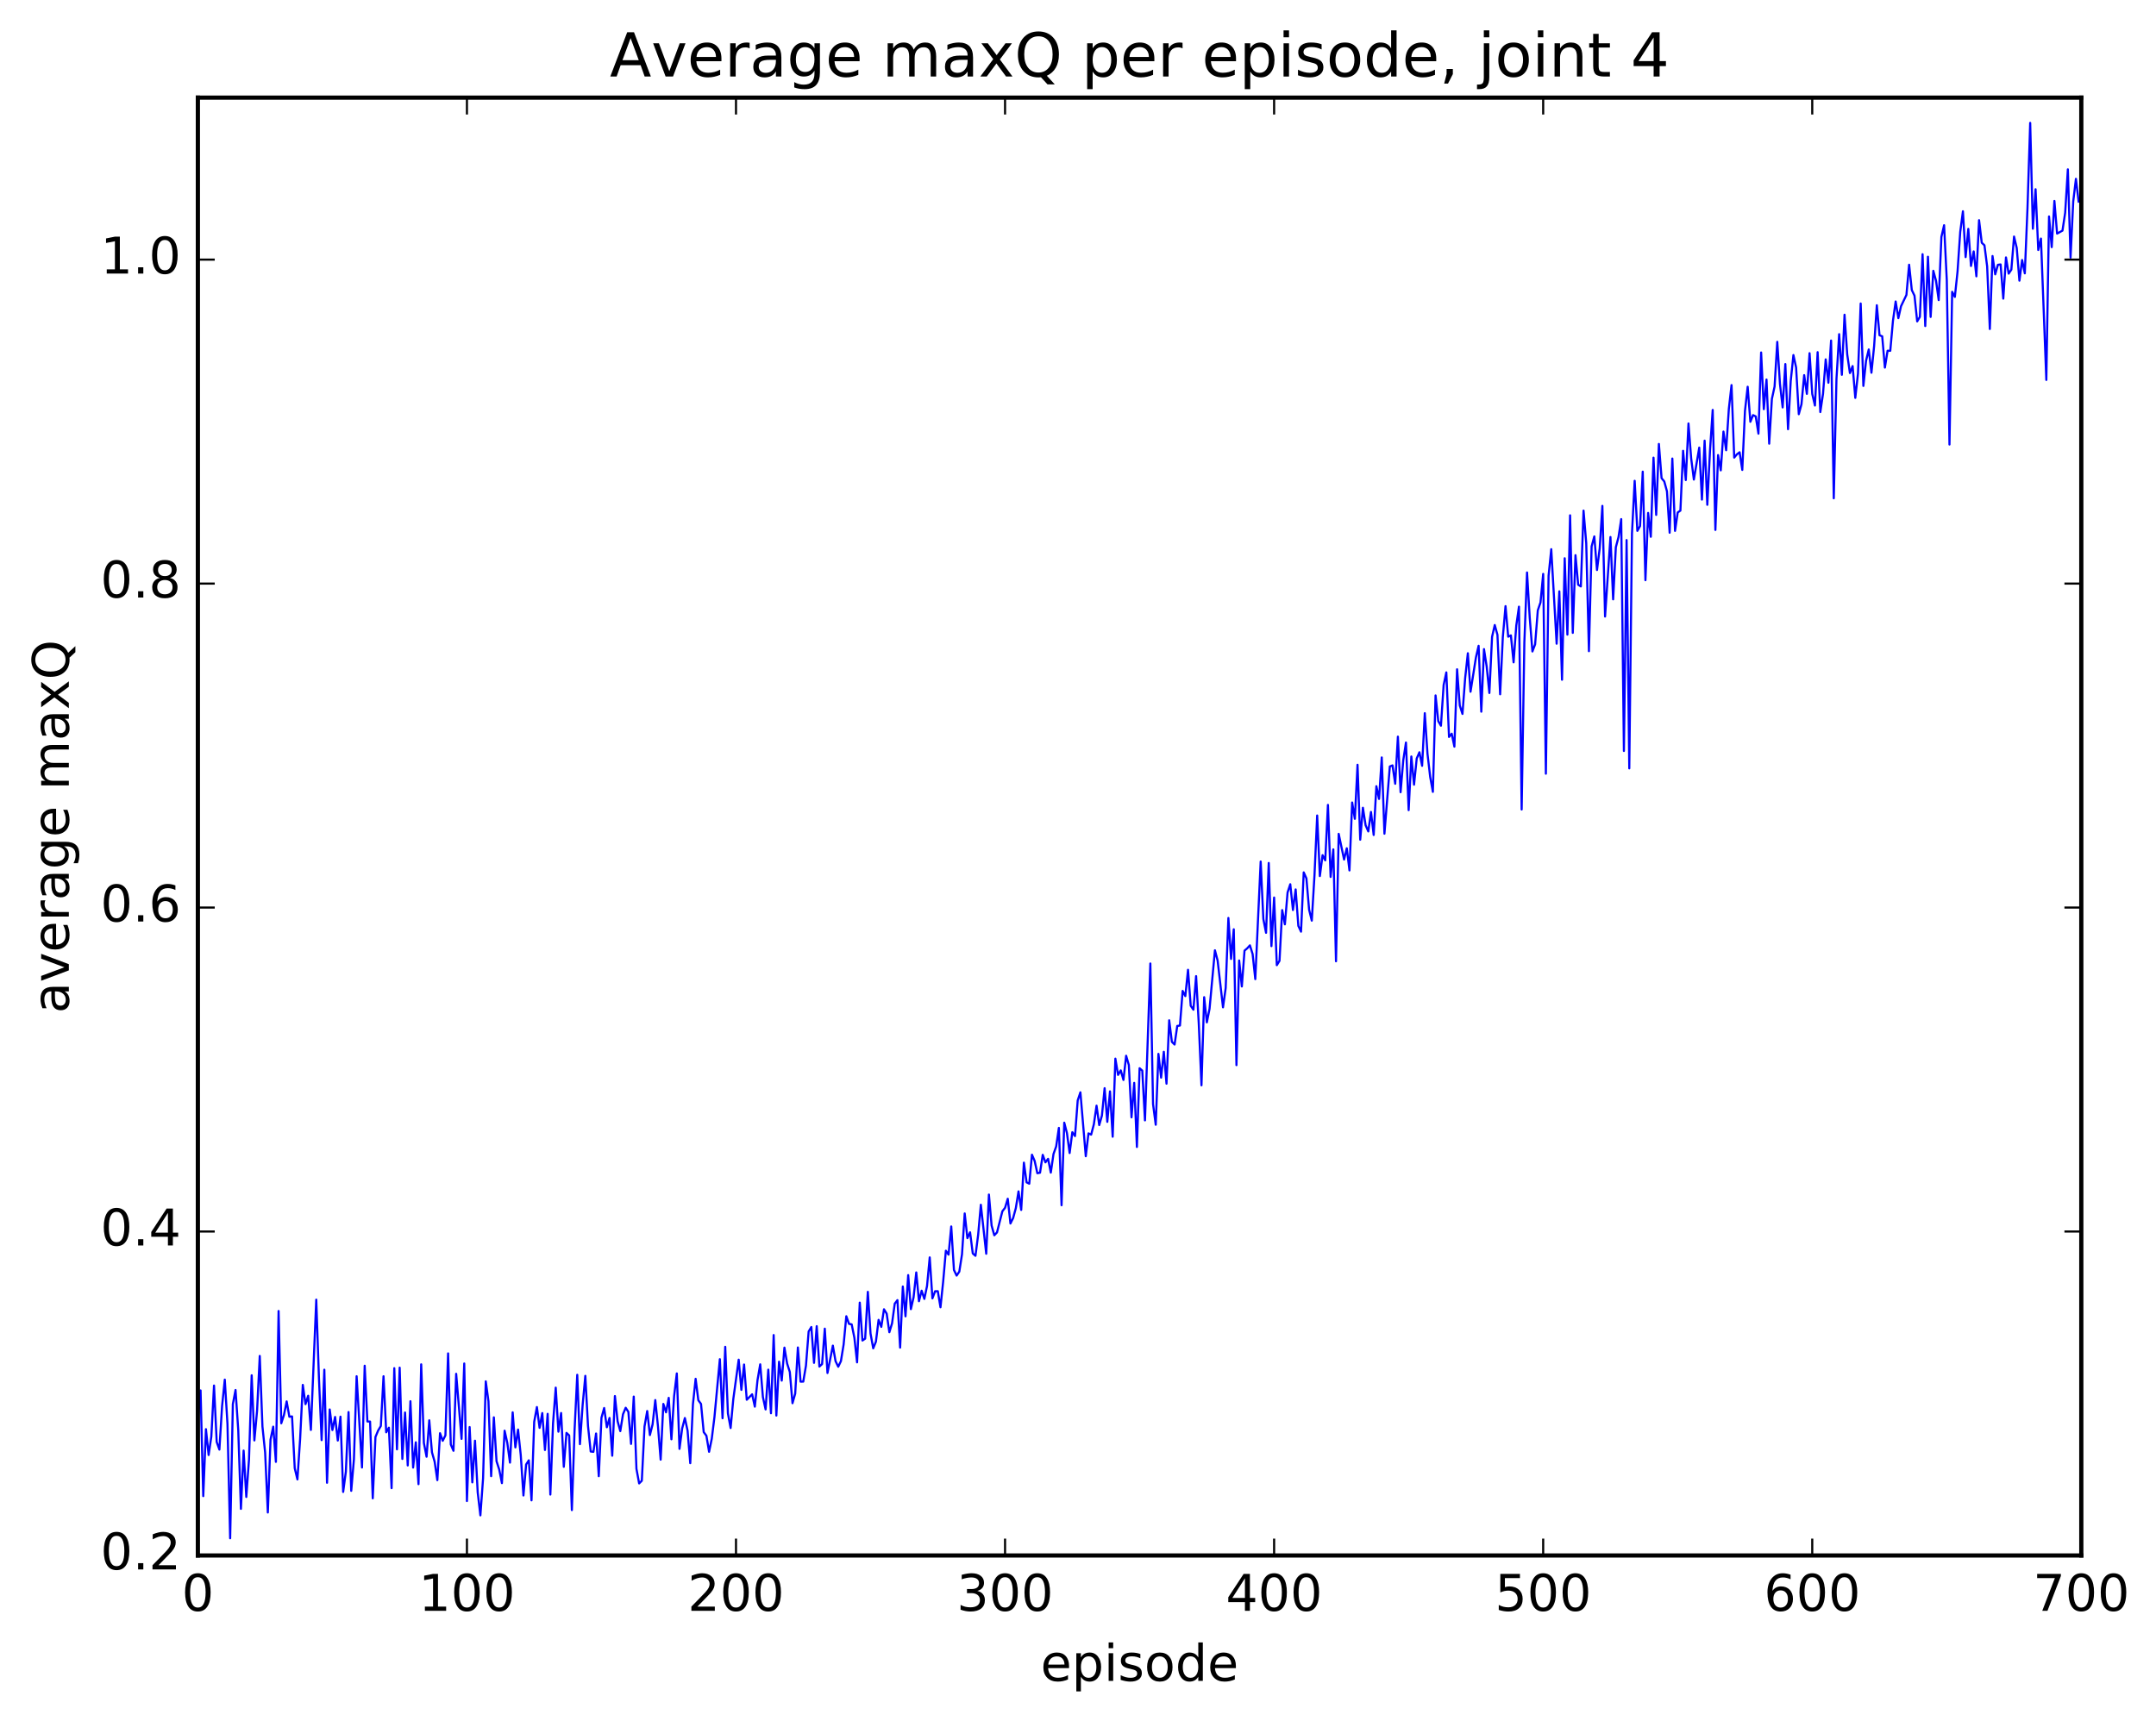 <?xml version="1.0" encoding="utf-8" standalone="no"?>
<!DOCTYPE svg PUBLIC "-//W3C//DTD SVG 1.1//EN"
  "http://www.w3.org/Graphics/SVG/1.1/DTD/svg11.dtd">
<!-- Created with matplotlib (http://matplotlib.org/) -->
<svg height="408pt" version="1.1" viewBox="0 0 511 408" width="511pt" xmlns="http://www.w3.org/2000/svg" xmlns:xlink="http://www.w3.org/1999/xlink">
 <defs>
  <style type="text/css">
*{stroke-linecap:butt;stroke-linejoin:round;stroke-miterlimit:100000;}
  </style>
 </defs>
 <g id="figure_1">
  <g id="patch_1">
   <path d="M 0 408.169 
L 511.95 408.169 
L 511.95 0 
L 0 0 
z
" style="fill:#ffffff;"/>
  </g>
  <g id="axes_1">
   <g id="patch_2">
    <path d="M 46.898 368.742 
L 493.298 368.742 
L 493.298 23.142 
L 46.898 23.142 
z
" style="fill:#ffffff;"/>
   </g>
   <g id="line2d_1">
    <path clip-path="url(#pb3bdd0c6b9)" d="M 46.898 336.265 
L 47.535 329.616 
L 48.173 354.672 
L 48.811 338.799 
L 49.448 344.929 
L 50.086 340.567 
L 50.724 328.46 
L 51.361 341.83 
L 51.999 343.64 
L 52.637 333.316 
L 53.275 327.056 
L 53.912 337.568 
L 54.55 364.666 
L 55.188 332.856 
L 55.825 329.515 
L 56.463 338.926 
L 57.101 357.691 
L 57.739 343.875 
L 58.376 354.872 
L 59.014 346.002 
L 59.652 326.027 
L 60.289 341.472 
L 60.927 334.458 
L 61.565 321.442 
L 62.203 338.18 
L 62.84 344.347 
L 63.478 358.551 
L 64.116 341.254 
L 64.754 338.206 
L 65.391 346.552 
L 66.029 310.787 
L 66.667 337.405 
L 67.304 335.426 
L 67.942 332.215 
L 68.58 335.855 
L 69.218 335.78 
L 69.855 348.068 
L 70.493 350.711 
L 71.131 341.119 
L 71.768 328.304 
L 72.406 332.868 
L 73.044 330.879 
L 73.681 338.979 
L 74.957 308.099 
L 75.595 326.798 
L 76.232 341.4 
L 76.87 324.704 
L 77.508 351.505 
L 78.145 334.125 
L 78.783 339.005 
L 79.421 335.902 
L 80.059 341.496 
L 80.696 335.836 
L 81.334 353.675 
L 81.972 348.891 
L 82.609 334.741 
L 83.247 353.416 
L 83.885 345.945 
L 84.523 326.254 
L 85.798 347.883 
L 86.436 323.761 
L 87.073 336.979 
L 87.711 336.997 
L 88.349 355.189 
L 88.987 340.665 
L 89.624 339.123 
L 90.262 338.049 
L 90.9 326.255 
L 91.537 339.548 
L 92.175 338.45 
L 92.813 352.787 
L 93.451 324.342 
L 94.088 343.578 
L 94.726 324.219 
L 95.364 345.858 
L 96.001 334.848 
L 96.639 347.399 
L 97.277 332.179 
L 97.915 347.902 
L 98.552 341.914 
L 99.19 351.838 
L 99.828 323.431 
L 100.466 342.077 
L 101.103 345.334 
L 101.741 336.698 
L 102.379 344.275 
L 103.016 346.518 
L 103.654 350.886 
L 104.292 339.76 
L 104.93 341.554 
L 105.567 340.272 
L 106.205 320.835 
L 106.843 342.439 
L 107.48 343.927 
L 108.118 325.674 
L 109.394 341.104 
L 110.031 323.231 
L 110.669 355.843 
L 111.307 338.299 
L 111.944 351.413 
L 112.582 341.534 
L 113.22 353.782 
L 113.858 359.233 
L 114.495 350.455 
L 115.133 327.464 
L 115.771 332.185 
L 116.408 349.942 
L 117.046 335.997 
L 117.684 346.398 
L 118.322 348.374 
L 118.959 351.594 
L 119.597 339.16 
L 120.235 342.043 
L 120.872 346.73 
L 121.51 334.81 
L 122.148 343.124 
L 122.785 338.89 
L 123.423 344.931 
L 124.061 354.522 
L 124.699 347.17 
L 125.336 346.184 
L 125.974 355.674 
L 126.612 337.053 
L 127.249 333.556 
L 127.887 338.486 
L 128.525 334.988 
L 129.163 343.736 
L 129.8 335.167 
L 130.438 354.304 
L 131.076 337.432 
L 131.714 328.955 
L 132.351 339.399 
L 132.989 334.968 
L 133.627 347.722 
L 134.264 339.685 
L 134.902 340.279 
L 135.54 357.984 
L 136.178 339.082 
L 136.815 325.911 
L 137.453 342.355 
L 138.091 333.058 
L 138.728 326.161 
L 139.366 338.06 
L 140.004 344.096 
L 140.642 344.179 
L 141.279 339.829 
L 141.917 349.951 
L 142.555 336.088 
L 143.192 333.783 
L 143.83 338.348 
L 144.468 336.139 
L 145.106 345.096 
L 145.743 330.949 
L 146.381 336.926 
L 147.019 339.26 
L 147.656 335.273 
L 148.294 333.725 
L 148.932 334.699 
L 149.57 342.297 
L 150.207 331.073 
L 150.845 348.195 
L 151.483 351.66 
L 152.12 351.022 
L 152.758 338.165 
L 153.396 334.501 
L 154.034 340.199 
L 154.671 337.675 
L 155.309 331.899 
L 155.947 338.118 
L 156.584 346.027 
L 157.222 332.817 
L 157.86 334.804 
L 158.498 331.373 
L 159.135 341.202 
L 159.773 330.94 
L 160.411 325.585 
L 161.048 343.471 
L 161.686 338.615 
L 162.324 336.163 
L 162.962 339.142 
L 163.599 346.869 
L 164.237 332.859 
L 164.875 326.863 
L 165.512 331.946 
L 166.15 332.815 
L 166.788 339.499 
L 167.425 340.355 
L 168.063 344.165 
L 168.701 341.054 
L 169.339 335.894 
L 170.614 322.206 
L 171.252 336.209 
L 171.889 319.273 
L 172.527 335.066 
L 173.165 338.53 
L 173.803 331.658 
L 175.078 322.328 
L 175.716 329.489 
L 176.353 323.472 
L 176.991 331.827 
L 178.267 330.534 
L 178.904 333.465 
L 179.542 327.159 
L 180.18 323.429 
L 180.817 331.176 
L 181.455 334.119 
L 182.093 324.69 
L 182.731 335.031 
L 183.368 316.487 
L 184.006 335.574 
L 184.644 322.808 
L 185.281 327.288 
L 185.919 319.469 
L 186.557 323.239 
L 187.195 325.245 
L 187.832 332.646 
L 188.47 330.379 
L 189.108 319.433 
L 189.745 327.536 
L 190.383 327.53 
L 191.021 323.753 
L 191.659 315.646 
L 192.296 314.583 
L 192.934 323.08 
L 193.572 314.383 
L 194.209 323.961 
L 194.847 323.368 
L 195.485 314.974 
L 196.123 325.482 
L 197.398 318.994 
L 198.036 322.679 
L 198.673 324.001 
L 199.311 322.664 
L 199.949 318.738 
L 200.587 312.029 
L 201.224 313.835 
L 201.862 313.959 
L 202.5 317.136 
L 203.137 322.958 
L 203.775 308.802 
L 204.413 317.784 
L 205.051 317.344 
L 205.688 306.244 
L 206.326 316.118 
L 206.964 319.638 
L 207.601 318.058 
L 208.239 312.888 
L 208.877 314.55 
L 209.515 310.381 
L 210.152 311.409 
L 210.79 315.818 
L 211.428 313.715 
L 212.065 309.049 
L 212.703 308.205 
L 213.341 319.467 
L 213.979 304.982 
L 214.616 312.053 
L 215.254 302.28 
L 215.892 310.35 
L 216.53 307.539 
L 217.167 301.642 
L 217.805 308.47 
L 218.443 305.973 
L 219.08 307.922 
L 219.718 304.866 
L 220.356 298.079 
L 220.994 307.793 
L 221.631 306.105 
L 222.269 306.092 
L 222.907 309.903 
L 223.544 303.8 
L 224.182 296.493 
L 224.82 297.429 
L 225.458 290.746 
L 226.095 301.048 
L 226.733 302.392 
L 227.371 301.449 
L 228.008 297.347 
L 228.646 287.66 
L 229.284 293.513 
L 229.922 292.135 
L 230.559 297.147 
L 231.197 297.702 
L 231.835 292.713 
L 232.472 285.6 
L 233.748 297.214 
L 234.386 283.183 
L 235.023 290.538 
L 235.661 292.839 
L 236.299 292.163 
L 237.574 287.15 
L 238.212 286.317 
L 238.85 284.174 
L 239.487 290.044 
L 240.125 288.759 
L 240.763 286.398 
L 241.4 282.431 
L 242.038 286.826 
L 242.676 275.616 
L 243.314 280.29 
L 243.951 280.61 
L 244.589 273.736 
L 245.227 275.219 
L 245.864 278.123 
L 246.502 278.002 
L 247.14 273.767 
L 247.778 275.548 
L 248.415 274.711 
L 249.053 277.978 
L 249.691 273.57 
L 250.328 271.772 
L 250.966 267.376 
L 251.604 285.718 
L 252.242 266.142 
L 252.879 268.606 
L 253.517 273.338 
L 254.155 268.397 
L 254.792 269.317 
L 255.43 260.872 
L 256.068 258.947 
L 257.343 274.099 
L 257.981 268.681 
L 258.619 268.974 
L 259.256 266.539 
L 259.894 262.11 
L 260.532 266.717 
L 261.17 264.454 
L 261.807 257.968 
L 262.445 265.948 
L 263.083 258.717 
L 263.72 269.471 
L 264.358 250.963 
L 264.996 254.82 
L 265.634 253.747 
L 266.271 256.012 
L 266.909 250.277 
L 267.547 252.47 
L 268.184 264.88 
L 268.822 256.708 
L 269.46 271.9 
L 270.098 253.235 
L 270.735 253.801 
L 271.373 265.598 
L 272.648 228.407 
L 273.286 261.76 
L 273.924 266.636 
L 274.562 249.832 
L 275.199 255.468 
L 275.837 249.337 
L 276.475 256.898 
L 277.112 241.869 
L 277.75 246.984 
L 278.388 247.619 
L 279.026 243.214 
L 279.663 243.116 
L 280.301 234.907 
L 280.939 236.136 
L 281.576 229.896 
L 282.214 238.431 
L 282.852 239.36 
L 283.49 231.402 
L 284.127 242.737 
L 284.765 257.283 
L 285.403 236.391 
L 286.04 242.366 
L 286.678 239.14 
L 287.954 225.274 
L 288.591 227.709 
L 289.867 238.801 
L 290.504 234.223 
L 291.142 217.615 
L 291.78 227.326 
L 292.418 220.297 
L 293.055 252.505 
L 293.693 227.694 
L 294.331 233.854 
L 294.968 225.355 
L 295.606 224.814 
L 296.244 224.105 
L 296.882 226.145 
L 297.519 232.113 
L 298.795 204.236 
L 299.432 217.866 
L 300.07 221.135 
L 300.708 204.577 
L 301.346 224.293 
L 301.983 212.768 
L 302.621 228.804 
L 303.259 227.769 
L 303.896 215.746 
L 304.534 219.124 
L 305.172 211.566 
L 305.81 209.617 
L 306.447 215.729 
L 307.085 210.846 
L 307.723 219.488 
L 308.36 220.861 
L 308.998 206.809 
L 309.636 208.227 
L 310.274 215.648 
L 310.911 218.248 
L 311.549 207.523 
L 312.187 193.323 
L 312.824 207.682 
L 313.462 202.732 
L 314.1 203.954 
L 314.738 190.814 
L 315.375 207.887 
L 316.013 201.355 
L 316.651 227.882 
L 317.288 197.673 
L 318.564 203.76 
L 319.202 201.089 
L 319.839 206.346 
L 320.477 190.24 
L 321.115 194.109 
L 321.752 181.293 
L 322.39 199.059 
L 323.028 191.485 
L 323.666 195.632 
L 324.303 197.101 
L 324.941 192.485 
L 325.579 197.944 
L 326.216 186.377 
L 326.854 189.396 
L 327.492 179.557 
L 328.13 197.64 
L 329.405 181.701 
L 330.043 181.441 
L 330.68 185.802 
L 331.318 174.628 
L 331.956 187.802 
L 332.594 180.213 
L 333.231 176.029 
L 333.869 192.055 
L 334.507 179.333 
L 335.144 186.02 
L 335.782 179.797 
L 336.42 178.331 
L 337.058 181.547 
L 337.695 169.067 
L 338.333 178.684 
L 338.971 184.165 
L 339.608 187.718 
L 340.246 164.86 
L 340.884 170.94 
L 341.522 172.039 
L 342.159 162.384 
L 342.797 159.398 
L 343.435 174.702 
L 344.072 173.931 
L 344.71 177.001 
L 345.348 158.659 
L 345.986 167.254 
L 346.623 169.244 
L 347.261 160.747 
L 347.899 154.856 
L 348.536 163.984 
L 349.812 155.863 
L 350.45 153.087 
L 351.087 168.712 
L 351.725 153.88 
L 352.363 158.02 
L 353 164.282 
L 353.638 150.961 
L 354.276 148.167 
L 354.913 150.489 
L 355.551 164.585 
L 356.189 151.018 
L 356.827 143.689 
L 357.464 150.939 
L 358.102 150.625 
L 358.74 157.017 
L 359.377 148.281 
L 360.015 143.815 
L 360.653 191.898 
L 361.291 152.316 
L 361.928 135.712 
L 362.566 146.448 
L 363.204 154.436 
L 363.841 152.747 
L 364.479 144.7 
L 365.117 142.814 
L 365.755 136.05 
L 366.392 183.414 
L 367.03 136.511 
L 367.668 130.19 
L 368.943 152.596 
L 369.581 140.183 
L 370.219 161.14 
L 370.856 132.341 
L 371.494 150.444 
L 372.132 122.16 
L 372.769 150.028 
L 373.407 131.61 
L 374.045 138.61 
L 374.683 139.023 
L 375.32 121.047 
L 375.958 128.743 
L 376.596 154.368 
L 377.233 129.532 
L 377.871 127.161 
L 378.509 135.126 
L 379.147 130.012 
L 379.784 119.923 
L 380.422 146.152 
L 381.697 127.308 
L 382.335 142.081 
L 382.973 129.741 
L 383.611 127.305 
L 384.248 123.06 
L 384.886 178.027 
L 385.524 128.029 
L 386.161 182.149 
L 386.799 126.45 
L 387.437 113.981 
L 388.075 125.851 
L 388.712 124.711 
L 389.35 111.814 
L 389.988 137.538 
L 390.625 121.594 
L 391.263 127.25 
L 391.901 108.487 
L 392.539 122.062 
L 393.176 105.241 
L 393.814 113.36 
L 394.452 114.131 
L 395.089 116.459 
L 395.727 126.287 
L 396.365 108.702 
L 397.003 125.851 
L 397.64 121.482 
L 398.278 121.045 
L 398.916 106.865 
L 399.553 113.804 
L 400.191 100.387 
L 400.829 108.673 
L 401.467 113.685 
L 402.742 106.11 
L 403.38 118.438 
L 404.017 104.463 
L 404.655 119.67 
L 405.293 106.773 
L 405.931 97.177 
L 406.568 125.625 
L 407.206 107.878 
L 407.844 111.504 
L 408.481 102.311 
L 409.119 106.732 
L 409.757 96.927 
L 410.395 91.291 
L 411.032 108.479 
L 411.67 107.696 
L 412.308 107.213 
L 412.945 111.401 
L 413.583 97.383 
L 414.221 91.683 
L 414.859 99.989 
L 415.496 98.412 
L 416.134 98.711 
L 416.772 102.804 
L 417.409 83.56 
L 418.047 96.999 
L 418.685 89.977 
L 419.323 105.177 
L 419.96 94.58 
L 420.598 91.641 
L 421.236 81.034 
L 421.873 91.006 
L 422.511 96.587 
L 423.149 86.305 
L 423.787 101.745 
L 424.424 90.356 
L 425.062 84.166 
L 425.7 87.121 
L 426.337 98.19 
L 426.975 95.832 
L 427.613 88.928 
L 428.251 93.366 
L 428.888 83.727 
L 429.526 93.386 
L 430.164 96.138 
L 430.801 83.486 
L 431.439 97.684 
L 432.077 93.367 
L 432.715 85.192 
L 433.352 90.732 
L 433.99 80.73 
L 434.628 118.124 
L 435.265 89.863 
L 435.903 79.218 
L 436.541 88.851 
L 437.179 74.61 
L 437.816 84.023 
L 438.454 88.432 
L 439.092 86.784 
L 439.729 94.319 
L 440.367 88.542 
L 441.005 71.946 
L 441.643 91.487 
L 442.28 85.513 
L 442.918 82.842 
L 443.556 88.36 
L 444.193 82.018 
L 444.831 72.36 
L 445.469 79.484 
L 446.107 79.722 
L 446.744 87.14 
L 447.382 83.146 
L 448.02 83.159 
L 448.658 76.02 
L 449.295 71.467 
L 449.933 75.42 
L 450.571 72.585 
L 451.846 69.921 
L 452.484 62.757 
L 453.122 68.76 
L 453.759 70.091 
L 454.397 76.19 
L 455.035 75.11 
L 455.672 60.264 
L 456.31 77.293 
L 456.948 60.862 
L 457.586 75.127 
L 458.223 64.194 
L 458.861 66.551 
L 459.499 71.141 
L 460.136 56.164 
L 460.774 53.387 
L 461.412 66.334 
L 462.05 105.379 
L 462.687 69.179 
L 463.325 70.383 
L 463.963 64.349 
L 464.6 54.973 
L 465.238 50.083 
L 465.876 60.95 
L 466.514 54.257 
L 467.151 63.056 
L 467.789 59.598 
L 468.427 65.508 
L 469.064 52.197 
L 469.702 57.546 
L 470.34 58.148 
L 470.978 63.154 
L 471.615 77.993 
L 472.253 60.691 
L 472.891 65.037 
L 473.528 62.776 
L 474.166 62.683 
L 474.804 70.794 
L 475.442 61.023 
L 476.079 64.869 
L 476.717 63.917 
L 477.355 56.074 
L 477.992 58.783 
L 478.63 66.536 
L 479.268 61.638 
L 479.906 64.798 
L 480.543 49.31 
L 481.181 29.134 
L 481.819 54.224 
L 482.456 44.864 
L 483.094 59.265 
L 483.732 56.553 
L 485.007 90.068 
L 485.645 51.315 
L 486.283 58.587 
L 486.92 47.638 
L 487.558 55.379 
L 488.834 54.669 
L 489.471 50.435 
L 490.109 40.147 
L 490.747 61.069 
L 491.384 47.742 
L 492.022 42.392 
L 492.66 47.791 
L 492.66 47.791 
" style="fill:none;stroke:#0000ff;stroke-linecap:square;stroke-width:0.5;"/>
   </g>
   <g id="patch_3">
    <path d="M 46.898 368.742 
L 46.898 23.142 
" style="fill:none;stroke:#000000;stroke-linecap:square;stroke-linejoin:miter;"/>
   </g>
   <g id="patch_4">
    <path d="M 46.898 368.742 
L 493.298 368.742 
" style="fill:none;stroke:#000000;stroke-linecap:square;stroke-linejoin:miter;"/>
   </g>
   <g id="patch_5">
    <path d="M 493.298 368.742 
L 493.298 23.142 
" style="fill:none;stroke:#000000;stroke-linecap:square;stroke-linejoin:miter;"/>
   </g>
   <g id="patch_6">
    <path d="M 46.898 23.142 
L 493.298 23.142 
" style="fill:none;stroke:#000000;stroke-linecap:square;stroke-linejoin:miter;"/>
   </g>
   <g id="matplotlib.axis_1">
    <g id="xtick_1">
     <g id="line2d_2">
      <defs>
       <path d="M 0 0 
L 0 -4 
" id="mad586193ae" style="stroke:#000000;stroke-width:0.5;"/>
      </defs>
      <g>
       <use style="stroke:#000000;stroke-width:0.5;" x="46.898" xlink:href="#mad586193ae" y="368.742"/>
      </g>
     </g>
     <g id="line2d_3">
      <defs>
       <path d="M 0 0 
L 0 4 
" id="m86a1bb1edb" style="stroke:#000000;stroke-width:0.5;"/>
      </defs>
      <g>
       <use style="stroke:#000000;stroke-width:0.5;" x="46.898" xlink:href="#m86a1bb1edb" y="23.142"/>
      </g>
     </g>
     <g id="text_1">
      <!-- 0 -->
      <defs>
       <path d="M 31.781 66.406 
Q 24.172 66.406 20.328 58.906 
Q 16.5 51.422 16.5 36.375 
Q 16.5 21.391 20.328 13.891 
Q 24.172 6.391 31.781 6.391 
Q 39.453 6.391 43.281 13.891 
Q 47.125 21.391 47.125 36.375 
Q 47.125 51.422 43.281 58.906 
Q 39.453 66.406 31.781 66.406 
M 31.781 74.219 
Q 44.047 74.219 50.516 64.516 
Q 56.984 54.828 56.984 36.375 
Q 56.984 17.969 50.516 8.266 
Q 44.047 -1.422 31.781 -1.422 
Q 19.531 -1.422 13.062 8.266 
Q 6.594 17.969 6.594 36.375 
Q 6.594 54.828 13.062 64.516 
Q 19.531 74.219 31.781 74.219 
" id="BitstreamVeraSans-Roman-30"/>
      </defs>
      <g transform="translate(43.08 381.86)scale(0.12 -0.12)">
       <use xlink:href="#BitstreamVeraSans-Roman-30"/>
      </g>
     </g>
    </g>
    <g id="xtick_2">
     <g id="line2d_4">
      <g>
       <use style="stroke:#000000;stroke-width:0.5;" x="110.669" xlink:href="#mad586193ae" y="368.742"/>
      </g>
     </g>
     <g id="line2d_5">
      <g>
       <use style="stroke:#000000;stroke-width:0.5;" x="110.669" xlink:href="#m86a1bb1edb" y="23.142"/>
      </g>
     </g>
     <g id="text_2">
      <!-- 100 -->
      <defs>
       <path d="M 12.406 8.297 
L 28.516 8.297 
L 28.516 63.922 
L 10.984 60.406 
L 10.984 69.391 
L 28.422 72.906 
L 38.281 72.906 
L 38.281 8.297 
L 54.391 8.297 
L 54.391 0 
L 12.406 0 
z
" id="BitstreamVeraSans-Roman-31"/>
      </defs>
      <g transform="translate(99.216 381.86)scale(0.12 -0.12)">
       <use xlink:href="#BitstreamVeraSans-Roman-31"/>
       <use x="63.623" xlink:href="#BitstreamVeraSans-Roman-30"/>
       <use x="127.246" xlink:href="#BitstreamVeraSans-Roman-30"/>
      </g>
     </g>
    </g>
    <g id="xtick_3">
     <g id="line2d_6">
      <g>
       <use style="stroke:#000000;stroke-width:0.5;" x="174.44" xlink:href="#mad586193ae" y="368.742"/>
      </g>
     </g>
     <g id="line2d_7">
      <g>
       <use style="stroke:#000000;stroke-width:0.5;" x="174.44" xlink:href="#m86a1bb1edb" y="23.142"/>
      </g>
     </g>
     <g id="text_3">
      <!-- 200 -->
      <defs>
       <path d="M 19.188 8.297 
L 53.609 8.297 
L 53.609 0 
L 7.328 0 
L 7.328 8.297 
Q 12.938 14.109 22.625 23.891 
Q 32.328 33.688 34.812 36.531 
Q 39.547 41.844 41.422 45.531 
Q 43.312 49.219 43.312 52.781 
Q 43.312 58.594 39.234 62.25 
Q 35.156 65.922 28.609 65.922 
Q 23.969 65.922 18.812 64.312 
Q 13.672 62.703 7.812 59.422 
L 7.812 69.391 
Q 13.766 71.781 18.938 73 
Q 24.125 74.219 28.422 74.219 
Q 39.75 74.219 46.484 68.547 
Q 53.219 62.891 53.219 53.422 
Q 53.219 48.922 51.531 44.891 
Q 49.859 40.875 45.406 35.406 
Q 44.188 33.984 37.641 27.219 
Q 31.109 20.453 19.188 8.297 
" id="BitstreamVeraSans-Roman-32"/>
      </defs>
      <g transform="translate(162.988 381.86)scale(0.12 -0.12)">
       <use xlink:href="#BitstreamVeraSans-Roman-32"/>
       <use x="63.623" xlink:href="#BitstreamVeraSans-Roman-30"/>
       <use x="127.246" xlink:href="#BitstreamVeraSans-Roman-30"/>
      </g>
     </g>
    </g>
    <g id="xtick_4">
     <g id="line2d_8">
      <g>
       <use style="stroke:#000000;stroke-width:0.5;" x="238.212" xlink:href="#mad586193ae" y="368.742"/>
      </g>
     </g>
     <g id="line2d_9">
      <g>
       <use style="stroke:#000000;stroke-width:0.5;" x="238.212" xlink:href="#m86a1bb1edb" y="23.142"/>
      </g>
     </g>
     <g id="text_4">
      <!-- 300 -->
      <defs>
       <path d="M 40.578 39.312 
Q 47.656 37.797 51.625 33 
Q 55.609 28.219 55.609 21.188 
Q 55.609 10.406 48.188 4.484 
Q 40.766 -1.422 27.094 -1.422 
Q 22.516 -1.422 17.656 -0.516 
Q 12.797 0.391 7.625 2.203 
L 7.625 11.719 
Q 11.719 9.328 16.594 8.109 
Q 21.484 6.891 26.812 6.891 
Q 36.078 6.891 40.938 10.547 
Q 45.797 14.203 45.797 21.188 
Q 45.797 27.641 41.281 31.266 
Q 36.766 34.906 28.719 34.906 
L 20.219 34.906 
L 20.219 43.016 
L 29.109 43.016 
Q 36.375 43.016 40.234 45.922 
Q 44.094 48.828 44.094 54.297 
Q 44.094 59.906 40.109 62.906 
Q 36.141 65.922 28.719 65.922 
Q 24.656 65.922 20.016 65.031 
Q 15.375 64.156 9.812 62.312 
L 9.812 71.094 
Q 15.438 72.656 20.344 73.438 
Q 25.25 74.219 29.594 74.219 
Q 40.828 74.219 47.359 69.109 
Q 53.906 64.016 53.906 55.328 
Q 53.906 49.266 50.438 45.094 
Q 46.969 40.922 40.578 39.312 
" id="BitstreamVeraSans-Roman-33"/>
      </defs>
      <g transform="translate(226.759 381.86)scale(0.12 -0.12)">
       <use xlink:href="#BitstreamVeraSans-Roman-33"/>
       <use x="63.623" xlink:href="#BitstreamVeraSans-Roman-30"/>
       <use x="127.246" xlink:href="#BitstreamVeraSans-Roman-30"/>
      </g>
     </g>
    </g>
    <g id="xtick_5">
     <g id="line2d_10">
      <g>
       <use style="stroke:#000000;stroke-width:0.5;" x="301.983" xlink:href="#mad586193ae" y="368.742"/>
      </g>
     </g>
     <g id="line2d_11">
      <g>
       <use style="stroke:#000000;stroke-width:0.5;" x="301.983" xlink:href="#m86a1bb1edb" y="23.142"/>
      </g>
     </g>
     <g id="text_5">
      <!-- 400 -->
      <defs>
       <path d="M 37.797 64.312 
L 12.891 25.391 
L 37.797 25.391 
z
M 35.203 72.906 
L 47.609 72.906 
L 47.609 25.391 
L 58.016 25.391 
L 58.016 17.188 
L 47.609 17.188 
L 47.609 0 
L 37.797 0 
L 37.797 17.188 
L 4.891 17.188 
L 4.891 26.703 
z
" id="BitstreamVeraSans-Roman-34"/>
      </defs>
      <g transform="translate(290.531 381.86)scale(0.12 -0.12)">
       <use xlink:href="#BitstreamVeraSans-Roman-34"/>
       <use x="63.623" xlink:href="#BitstreamVeraSans-Roman-30"/>
       <use x="127.246" xlink:href="#BitstreamVeraSans-Roman-30"/>
      </g>
     </g>
    </g>
    <g id="xtick_6">
     <g id="line2d_12">
      <g>
       <use style="stroke:#000000;stroke-width:0.5;" x="365.755" xlink:href="#mad586193ae" y="368.742"/>
      </g>
     </g>
     <g id="line2d_13">
      <g>
       <use style="stroke:#000000;stroke-width:0.5;" x="365.755" xlink:href="#m86a1bb1edb" y="23.142"/>
      </g>
     </g>
     <g id="text_6">
      <!-- 500 -->
      <defs>
       <path d="M 10.797 72.906 
L 49.516 72.906 
L 49.516 64.594 
L 19.828 64.594 
L 19.828 46.734 
Q 21.969 47.469 24.109 47.828 
Q 26.266 48.188 28.422 48.188 
Q 40.625 48.188 47.75 41.5 
Q 54.891 34.812 54.891 23.391 
Q 54.891 11.625 47.562 5.094 
Q 40.234 -1.422 26.906 -1.422 
Q 22.312 -1.422 17.547 -0.641 
Q 12.797 0.141 7.719 1.703 
L 7.719 11.625 
Q 12.109 9.234 16.797 8.062 
Q 21.484 6.891 26.703 6.891 
Q 35.156 6.891 40.078 11.328 
Q 45.016 15.766 45.016 23.391 
Q 45.016 31 40.078 35.438 
Q 35.156 39.891 26.703 39.891 
Q 22.75 39.891 18.812 39.016 
Q 14.891 38.141 10.797 36.281 
z
" id="BitstreamVeraSans-Roman-35"/>
      </defs>
      <g transform="translate(354.302 381.86)scale(0.12 -0.12)">
       <use xlink:href="#BitstreamVeraSans-Roman-35"/>
       <use x="63.623" xlink:href="#BitstreamVeraSans-Roman-30"/>
       <use x="127.246" xlink:href="#BitstreamVeraSans-Roman-30"/>
      </g>
     </g>
    </g>
    <g id="xtick_7">
     <g id="line2d_14">
      <g>
       <use style="stroke:#000000;stroke-width:0.5;" x="429.526" xlink:href="#mad586193ae" y="368.742"/>
      </g>
     </g>
     <g id="line2d_15">
      <g>
       <use style="stroke:#000000;stroke-width:0.5;" x="429.526" xlink:href="#m86a1bb1edb" y="23.142"/>
      </g>
     </g>
     <g id="text_7">
      <!-- 600 -->
      <defs>
       <path d="M 33.016 40.375 
Q 26.375 40.375 22.484 35.828 
Q 18.609 31.297 18.609 23.391 
Q 18.609 15.531 22.484 10.953 
Q 26.375 6.391 33.016 6.391 
Q 39.656 6.391 43.531 10.953 
Q 47.406 15.531 47.406 23.391 
Q 47.406 31.297 43.531 35.828 
Q 39.656 40.375 33.016 40.375 
M 52.594 71.297 
L 52.594 62.312 
Q 48.875 64.062 45.094 64.984 
Q 41.312 65.922 37.594 65.922 
Q 27.828 65.922 22.672 59.328 
Q 17.531 52.734 16.797 39.406 
Q 19.672 43.656 24.016 45.922 
Q 28.375 48.188 33.594 48.188 
Q 44.578 48.188 50.953 41.516 
Q 57.328 34.859 57.328 23.391 
Q 57.328 12.156 50.688 5.359 
Q 44.047 -1.422 33.016 -1.422 
Q 20.359 -1.422 13.672 8.266 
Q 6.984 17.969 6.984 36.375 
Q 6.984 53.656 15.188 63.938 
Q 23.391 74.219 37.203 74.219 
Q 40.922 74.219 44.703 73.484 
Q 48.484 72.75 52.594 71.297 
" id="BitstreamVeraSans-Roman-36"/>
      </defs>
      <g transform="translate(418.074 381.86)scale(0.12 -0.12)">
       <use xlink:href="#BitstreamVeraSans-Roman-36"/>
       <use x="63.623" xlink:href="#BitstreamVeraSans-Roman-30"/>
       <use x="127.246" xlink:href="#BitstreamVeraSans-Roman-30"/>
      </g>
     </g>
    </g>
    <g id="xtick_8">
     <g id="line2d_16">
      <g>
       <use style="stroke:#000000;stroke-width:0.5;" x="493.298" xlink:href="#mad586193ae" y="368.742"/>
      </g>
     </g>
     <g id="line2d_17">
      <g>
       <use style="stroke:#000000;stroke-width:0.5;" x="493.298" xlink:href="#m86a1bb1edb" y="23.142"/>
      </g>
     </g>
     <g id="text_8">
      <!-- 700 -->
      <defs>
       <path d="M 8.203 72.906 
L 55.078 72.906 
L 55.078 68.703 
L 28.609 0 
L 18.312 0 
L 43.219 64.594 
L 8.203 64.594 
z
" id="BitstreamVeraSans-Roman-37"/>
      </defs>
      <g transform="translate(481.845 381.86)scale(0.12 -0.12)">
       <use xlink:href="#BitstreamVeraSans-Roman-37"/>
       <use x="63.623" xlink:href="#BitstreamVeraSans-Roman-30"/>
       <use x="127.246" xlink:href="#BitstreamVeraSans-Roman-30"/>
      </g>
     </g>
    </g>
    <g id="text_9">
     <!-- episode -->
     <defs>
      <path d="M 56.203 29.594 
L 56.203 25.203 
L 14.891 25.203 
Q 15.484 15.922 20.484 11.062 
Q 25.484 6.203 34.422 6.203 
Q 39.594 6.203 44.453 7.469 
Q 49.312 8.734 54.109 11.281 
L 54.109 2.781 
Q 49.266 0.734 44.188 -0.344 
Q 39.109 -1.422 33.891 -1.422 
Q 20.797 -1.422 13.156 6.188 
Q 5.516 13.812 5.516 26.812 
Q 5.516 40.234 12.766 48.109 
Q 20.016 56 32.328 56 
Q 43.359 56 49.781 48.891 
Q 56.203 41.797 56.203 29.594 
M 47.219 32.234 
Q 47.125 39.594 43.094 43.984 
Q 39.062 48.391 32.422 48.391 
Q 24.906 48.391 20.391 44.141 
Q 15.875 39.891 15.188 32.172 
z
" id="BitstreamVeraSans-Roman-65"/>
      <path d="M 18.109 8.203 
L 18.109 -20.797 
L 9.078 -20.797 
L 9.078 54.688 
L 18.109 54.688 
L 18.109 46.391 
Q 20.953 51.266 25.266 53.625 
Q 29.594 56 35.594 56 
Q 45.562 56 51.781 48.094 
Q 58.016 40.188 58.016 27.297 
Q 58.016 14.406 51.781 6.484 
Q 45.562 -1.422 35.594 -1.422 
Q 29.594 -1.422 25.266 0.953 
Q 20.953 3.328 18.109 8.203 
M 48.688 27.297 
Q 48.688 37.203 44.609 42.844 
Q 40.531 48.484 33.406 48.484 
Q 26.266 48.484 22.188 42.844 
Q 18.109 37.203 18.109 27.297 
Q 18.109 17.391 22.188 11.75 
Q 26.266 6.109 33.406 6.109 
Q 40.531 6.109 44.609 11.75 
Q 48.688 17.391 48.688 27.297 
" id="BitstreamVeraSans-Roman-70"/>
      <path d="M 9.422 54.688 
L 18.406 54.688 
L 18.406 0 
L 9.422 0 
z
M 9.422 75.984 
L 18.406 75.984 
L 18.406 64.594 
L 9.422 64.594 
z
" id="BitstreamVeraSans-Roman-69"/>
      <path d="M 44.281 53.078 
L 44.281 44.578 
Q 40.484 46.531 36.375 47.5 
Q 32.281 48.484 27.875 48.484 
Q 21.188 48.484 17.844 46.438 
Q 14.5 44.391 14.5 40.281 
Q 14.5 37.156 16.891 35.375 
Q 19.281 33.594 26.516 31.984 
L 29.594 31.297 
Q 39.156 29.25 43.188 25.516 
Q 47.219 21.781 47.219 15.094 
Q 47.219 7.469 41.188 3.016 
Q 35.156 -1.422 24.609 -1.422 
Q 20.219 -1.422 15.453 -0.562 
Q 10.688 0.297 5.422 2 
L 5.422 11.281 
Q 10.406 8.688 15.234 7.391 
Q 20.062 6.109 24.812 6.109 
Q 31.156 6.109 34.562 8.281 
Q 37.984 10.453 37.984 14.406 
Q 37.984 18.062 35.516 20.016 
Q 33.062 21.969 24.703 23.781 
L 21.578 24.516 
Q 13.234 26.266 9.516 29.906 
Q 5.812 33.547 5.812 39.891 
Q 5.812 47.609 11.281 51.797 
Q 16.75 56 26.812 56 
Q 31.781 56 36.172 55.266 
Q 40.578 54.547 44.281 53.078 
" id="BitstreamVeraSans-Roman-73"/>
      <path d="M 45.406 46.391 
L 45.406 75.984 
L 54.391 75.984 
L 54.391 0 
L 45.406 0 
L 45.406 8.203 
Q 42.578 3.328 38.25 0.953 
Q 33.938 -1.422 27.875 -1.422 
Q 17.969 -1.422 11.734 6.484 
Q 5.516 14.406 5.516 27.297 
Q 5.516 40.188 11.734 48.094 
Q 17.969 56 27.875 56 
Q 33.938 56 38.25 53.625 
Q 42.578 51.266 45.406 46.391 
M 14.797 27.297 
Q 14.797 17.391 18.875 11.75 
Q 22.953 6.109 30.078 6.109 
Q 37.203 6.109 41.297 11.75 
Q 45.406 17.391 45.406 27.297 
Q 45.406 37.203 41.297 42.844 
Q 37.203 48.484 30.078 48.484 
Q 22.953 48.484 18.875 42.844 
Q 14.797 37.203 14.797 27.297 
" id="BitstreamVeraSans-Roman-64"/>
      <path d="M 30.609 48.391 
Q 23.391 48.391 19.188 42.75 
Q 14.984 37.109 14.984 27.297 
Q 14.984 17.484 19.156 11.844 
Q 23.344 6.203 30.609 6.203 
Q 37.797 6.203 41.984 11.859 
Q 46.188 17.531 46.188 27.297 
Q 46.188 37.016 41.984 42.703 
Q 37.797 48.391 30.609 48.391 
M 30.609 56 
Q 42.328 56 49.016 48.375 
Q 55.719 40.766 55.719 27.297 
Q 55.719 13.875 49.016 6.219 
Q 42.328 -1.422 30.609 -1.422 
Q 18.844 -1.422 12.172 6.219 
Q 5.516 13.875 5.516 27.297 
Q 5.516 40.766 12.172 48.375 
Q 18.844 56 30.609 56 
" id="BitstreamVeraSans-Roman-6f"/>
     </defs>
     <g transform="translate(246.632 398.474)scale(0.12 -0.12)">
      <use xlink:href="#BitstreamVeraSans-Roman-65"/>
      <use x="61.523" xlink:href="#BitstreamVeraSans-Roman-70"/>
      <use x="125.0" xlink:href="#BitstreamVeraSans-Roman-69"/>
      <use x="152.783" xlink:href="#BitstreamVeraSans-Roman-73"/>
      <use x="204.883" xlink:href="#BitstreamVeraSans-Roman-6f"/>
      <use x="266.064" xlink:href="#BitstreamVeraSans-Roman-64"/>
      <use x="329.541" xlink:href="#BitstreamVeraSans-Roman-65"/>
     </g>
    </g>
   </g>
   <g id="matplotlib.axis_2">
    <g id="ytick_1">
     <g id="line2d_18">
      <defs>
       <path d="M 0 0 
L 4 0 
" id="m45eda0c1f7" style="stroke:#000000;stroke-width:0.5;"/>
      </defs>
      <g>
       <use style="stroke:#000000;stroke-width:0.5;" x="46.898" xlink:href="#m45eda0c1f7" y="368.742"/>
      </g>
     </g>
     <g id="line2d_19">
      <defs>
       <path d="M 0 0 
L -4 0 
" id="m8628f38ad9" style="stroke:#000000;stroke-width:0.5;"/>
      </defs>
      <g>
       <use style="stroke:#000000;stroke-width:0.5;" x="493.298" xlink:href="#m8628f38ad9" y="368.742"/>
      </g>
     </g>
     <g id="text_10">
      <!-- 0.2 -->
      <defs>
       <path d="M 10.688 12.406 
L 21 12.406 
L 21 0 
L 10.688 0 
z
" id="BitstreamVeraSans-Roman-2e"/>
      </defs>
      <g transform="translate(23.814 372.053)scale(0.12 -0.12)">
       <use xlink:href="#BitstreamVeraSans-Roman-30"/>
       <use x="63.623" xlink:href="#BitstreamVeraSans-Roman-2e"/>
       <use x="95.41" xlink:href="#BitstreamVeraSans-Roman-32"/>
      </g>
     </g>
    </g>
    <g id="ytick_2">
     <g id="line2d_20">
      <g>
       <use style="stroke:#000000;stroke-width:0.5;" x="46.898" xlink:href="#m45eda0c1f7" y="291.942"/>
      </g>
     </g>
     <g id="line2d_21">
      <g>
       <use style="stroke:#000000;stroke-width:0.5;" x="493.298" xlink:href="#m8628f38ad9" y="291.942"/>
      </g>
     </g>
     <g id="text_11">
      <!-- 0.4 -->
      <g transform="translate(23.814 295.253)scale(0.12 -0.12)">
       <use xlink:href="#BitstreamVeraSans-Roman-30"/>
       <use x="63.623" xlink:href="#BitstreamVeraSans-Roman-2e"/>
       <use x="95.41" xlink:href="#BitstreamVeraSans-Roman-34"/>
      </g>
     </g>
    </g>
    <g id="ytick_3">
     <g id="line2d_22">
      <g>
       <use style="stroke:#000000;stroke-width:0.5;" x="46.898" xlink:href="#m45eda0c1f7" y="215.142"/>
      </g>
     </g>
     <g id="line2d_23">
      <g>
       <use style="stroke:#000000;stroke-width:0.5;" x="493.298" xlink:href="#m8628f38ad9" y="215.142"/>
      </g>
     </g>
     <g id="text_12">
      <!-- 0.6 -->
      <g transform="translate(23.814 218.453)scale(0.12 -0.12)">
       <use xlink:href="#BitstreamVeraSans-Roman-30"/>
       <use x="63.623" xlink:href="#BitstreamVeraSans-Roman-2e"/>
       <use x="95.41" xlink:href="#BitstreamVeraSans-Roman-36"/>
      </g>
     </g>
    </g>
    <g id="ytick_4">
     <g id="line2d_24">
      <g>
       <use style="stroke:#000000;stroke-width:0.5;" x="46.898" xlink:href="#m45eda0c1f7" y="138.342"/>
      </g>
     </g>
     <g id="line2d_25">
      <g>
       <use style="stroke:#000000;stroke-width:0.5;" x="493.298" xlink:href="#m8628f38ad9" y="138.342"/>
      </g>
     </g>
     <g id="text_13">
      <!-- 0.8 -->
      <defs>
       <path d="M 31.781 34.625 
Q 24.75 34.625 20.719 30.859 
Q 16.703 27.094 16.703 20.516 
Q 16.703 13.922 20.719 10.156 
Q 24.75 6.391 31.781 6.391 
Q 38.812 6.391 42.859 10.172 
Q 46.922 13.969 46.922 20.516 
Q 46.922 27.094 42.891 30.859 
Q 38.875 34.625 31.781 34.625 
M 21.922 38.812 
Q 15.578 40.375 12.031 44.719 
Q 8.5 49.078 8.5 55.328 
Q 8.5 64.062 14.719 69.141 
Q 20.953 74.219 31.781 74.219 
Q 42.672 74.219 48.875 69.141 
Q 55.078 64.062 55.078 55.328 
Q 55.078 49.078 51.531 44.719 
Q 48 40.375 41.703 38.812 
Q 48.828 37.156 52.797 32.312 
Q 56.781 27.484 56.781 20.516 
Q 56.781 9.906 50.312 4.234 
Q 43.844 -1.422 31.781 -1.422 
Q 19.734 -1.422 13.25 4.234 
Q 6.781 9.906 6.781 20.516 
Q 6.781 27.484 10.781 32.312 
Q 14.797 37.156 21.922 38.812 
M 18.312 54.391 
Q 18.312 48.734 21.844 45.562 
Q 25.391 42.391 31.781 42.391 
Q 38.141 42.391 41.719 45.562 
Q 45.312 48.734 45.312 54.391 
Q 45.312 60.062 41.719 63.234 
Q 38.141 66.406 31.781 66.406 
Q 25.391 66.406 21.844 63.234 
Q 18.312 60.062 18.312 54.391 
" id="BitstreamVeraSans-Roman-38"/>
      </defs>
      <g transform="translate(23.814 141.653)scale(0.12 -0.12)">
       <use xlink:href="#BitstreamVeraSans-Roman-30"/>
       <use x="63.623" xlink:href="#BitstreamVeraSans-Roman-2e"/>
       <use x="95.41" xlink:href="#BitstreamVeraSans-Roman-38"/>
      </g>
     </g>
    </g>
    <g id="ytick_5">
     <g id="line2d_26">
      <g>
       <use style="stroke:#000000;stroke-width:0.5;" x="46.898" xlink:href="#m45eda0c1f7" y="61.542"/>
      </g>
     </g>
     <g id="line2d_27">
      <g>
       <use style="stroke:#000000;stroke-width:0.5;" x="493.298" xlink:href="#m8628f38ad9" y="61.542"/>
      </g>
     </g>
     <g id="text_14">
      <!-- 1.0 -->
      <g transform="translate(23.814 64.853)scale(0.12 -0.12)">
       <use xlink:href="#BitstreamVeraSans-Roman-31"/>
       <use x="63.623" xlink:href="#BitstreamVeraSans-Roman-2e"/>
       <use x="95.41" xlink:href="#BitstreamVeraSans-Roman-30"/>
      </g>
     </g>
    </g>
    <g id="text_15">
     <!-- average maxQ -->
     <defs>
      <path d="M 45.406 27.984 
Q 45.406 37.75 41.375 43.109 
Q 37.359 48.484 30.078 48.484 
Q 22.859 48.484 18.828 43.109 
Q 14.797 37.75 14.797 27.984 
Q 14.797 18.266 18.828 12.891 
Q 22.859 7.516 30.078 7.516 
Q 37.359 7.516 41.375 12.891 
Q 45.406 18.266 45.406 27.984 
M 54.391 6.781 
Q 54.391 -7.172 48.188 -13.984 
Q 42 -20.797 29.203 -20.797 
Q 24.469 -20.797 20.266 -20.094 
Q 16.062 -19.391 12.109 -17.922 
L 12.109 -9.188 
Q 16.062 -11.328 19.922 -12.344 
Q 23.781 -13.375 27.781 -13.375 
Q 36.625 -13.375 41.016 -8.766 
Q 45.406 -4.156 45.406 5.172 
L 45.406 9.625 
Q 42.625 4.781 38.281 2.391 
Q 33.938 0 27.875 0 
Q 17.828 0 11.672 7.656 
Q 5.516 15.328 5.516 27.984 
Q 5.516 40.672 11.672 48.328 
Q 17.828 56 27.875 56 
Q 33.938 56 38.281 53.609 
Q 42.625 51.219 45.406 46.391 
L 45.406 54.688 
L 54.391 54.688 
z
" id="BitstreamVeraSans-Roman-67"/>
      <path d="M 52 44.188 
Q 55.375 50.25 60.062 53.125 
Q 64.75 56 71.094 56 
Q 79.641 56 84.281 50.016 
Q 88.922 44.047 88.922 33.016 
L 88.922 0 
L 79.891 0 
L 79.891 32.719 
Q 79.891 40.578 77.094 44.375 
Q 74.312 48.188 68.609 48.188 
Q 61.625 48.188 57.562 43.547 
Q 53.516 38.922 53.516 30.906 
L 53.516 0 
L 44.484 0 
L 44.484 32.719 
Q 44.484 40.625 41.703 44.406 
Q 38.922 48.188 33.109 48.188 
Q 26.219 48.188 22.156 43.531 
Q 18.109 38.875 18.109 30.906 
L 18.109 0 
L 9.078 0 
L 9.078 54.688 
L 18.109 54.688 
L 18.109 46.188 
Q 21.188 51.219 25.484 53.609 
Q 29.781 56 35.688 56 
Q 41.656 56 45.828 52.969 
Q 50 49.953 52 44.188 
" id="BitstreamVeraSans-Roman-6d"/>
      <path d="M 39.406 66.219 
Q 28.656 66.219 22.328 58.203 
Q 16.016 50.203 16.016 36.375 
Q 16.016 22.609 22.328 14.594 
Q 28.656 6.594 39.406 6.594 
Q 50.141 6.594 56.422 14.594 
Q 62.703 22.609 62.703 36.375 
Q 62.703 50.203 56.422 58.203 
Q 50.141 66.219 39.406 66.219 
M 53.219 1.312 
L 66.219 -12.891 
L 54.297 -12.891 
L 43.5 -1.219 
Q 41.891 -1.312 41.031 -1.359 
Q 40.188 -1.422 39.406 -1.422 
Q 24.031 -1.422 14.812 8.859 
Q 5.609 19.141 5.609 36.375 
Q 5.609 53.656 14.812 63.938 
Q 24.031 74.219 39.406 74.219 
Q 54.734 74.219 63.906 63.938 
Q 73.094 53.656 73.094 36.375 
Q 73.094 23.688 67.984 14.641 
Q 62.891 5.609 53.219 1.312 
" id="BitstreamVeraSans-Roman-51"/>
      <path d="M 34.281 27.484 
Q 23.391 27.484 19.188 25 
Q 14.984 22.516 14.984 16.5 
Q 14.984 11.719 18.141 8.906 
Q 21.297 6.109 26.703 6.109 
Q 34.188 6.109 38.703 11.406 
Q 43.219 16.703 43.219 25.484 
L 43.219 27.484 
z
M 52.203 31.203 
L 52.203 0 
L 43.219 0 
L 43.219 8.297 
Q 40.141 3.328 35.547 0.953 
Q 30.953 -1.422 24.312 -1.422 
Q 15.922 -1.422 10.953 3.297 
Q 6 8.016 6 15.922 
Q 6 25.141 12.172 29.828 
Q 18.359 34.516 30.609 34.516 
L 43.219 34.516 
L 43.219 35.406 
Q 43.219 41.609 39.141 45 
Q 35.062 48.391 27.688 48.391 
Q 23 48.391 18.547 47.266 
Q 14.109 46.141 10.016 43.891 
L 10.016 52.203 
Q 14.938 54.109 19.578 55.047 
Q 24.219 56 28.609 56 
Q 40.484 56 46.344 49.844 
Q 52.203 43.703 52.203 31.203 
" id="BitstreamVeraSans-Roman-61"/>
      <path d="M 41.109 46.297 
Q 39.594 47.172 37.812 47.578 
Q 36.031 48 33.891 48 
Q 26.266 48 22.188 43.047 
Q 18.109 38.094 18.109 28.812 
L 18.109 0 
L 9.078 0 
L 9.078 54.688 
L 18.109 54.688 
L 18.109 46.188 
Q 20.953 51.172 25.484 53.578 
Q 30.031 56 36.531 56 
Q 37.453 56 38.578 55.875 
Q 39.703 55.766 41.062 55.516 
z
" id="BitstreamVeraSans-Roman-72"/>
      <path d="M 54.891 54.688 
L 35.109 28.078 
L 55.906 0 
L 45.312 0 
L 29.391 21.484 
L 13.484 0 
L 2.875 0 
L 24.125 28.609 
L 4.688 54.688 
L 15.281 54.688 
L 29.781 35.203 
L 44.281 54.688 
z
" id="BitstreamVeraSans-Roman-78"/>
      <path id="BitstreamVeraSans-Roman-20"/>
      <path d="M 2.984 54.688 
L 12.5 54.688 
L 29.594 8.797 
L 46.688 54.688 
L 56.203 54.688 
L 35.688 0 
L 23.484 0 
z
" id="BitstreamVeraSans-Roman-76"/>
     </defs>
     <g transform="translate(16.318 240.209)rotate(-90.0)scale(0.12 -0.12)">
      <use xlink:href="#BitstreamVeraSans-Roman-61"/>
      <use x="61.279" xlink:href="#BitstreamVeraSans-Roman-76"/>
      <use x="120.459" xlink:href="#BitstreamVeraSans-Roman-65"/>
      <use x="181.982" xlink:href="#BitstreamVeraSans-Roman-72"/>
      <use x="223.096" xlink:href="#BitstreamVeraSans-Roman-61"/>
      <use x="284.375" xlink:href="#BitstreamVeraSans-Roman-67"/>
      <use x="347.852" xlink:href="#BitstreamVeraSans-Roman-65"/>
      <use x="409.375" xlink:href="#BitstreamVeraSans-Roman-20"/>
      <use x="441.162" xlink:href="#BitstreamVeraSans-Roman-6d"/>
      <use x="538.574" xlink:href="#BitstreamVeraSans-Roman-61"/>
      <use x="599.854" xlink:href="#BitstreamVeraSans-Roman-78"/>
      <use x="659.033" xlink:href="#BitstreamVeraSans-Roman-51"/>
     </g>
    </g>
   </g>
   <g id="text_16">
    <!-- Average maxQ per episode, joint 4 -->
    <defs>
     <path d="M 9.422 54.688 
L 18.406 54.688 
L 18.406 -0.984 
Q 18.406 -11.422 14.422 -16.109 
Q 10.453 -20.797 1.609 -20.797 
L -1.812 -20.797 
L -1.812 -13.188 
L 0.594 -13.188 
Q 5.719 -13.188 7.562 -10.812 
Q 9.422 -8.453 9.422 -0.984 
z
M 9.422 75.984 
L 18.406 75.984 
L 18.406 64.594 
L 9.422 64.594 
z
" id="BitstreamVeraSans-Roman-6a"/>
     <path d="M 18.312 70.219 
L 18.312 54.688 
L 36.812 54.688 
L 36.812 47.703 
L 18.312 47.703 
L 18.312 18.016 
Q 18.312 11.328 20.141 9.422 
Q 21.969 7.516 27.594 7.516 
L 36.812 7.516 
L 36.812 0 
L 27.594 0 
Q 17.188 0 13.234 3.875 
Q 9.281 7.766 9.281 18.016 
L 9.281 47.703 
L 2.688 47.703 
L 2.688 54.688 
L 9.281 54.688 
L 9.281 70.219 
z
" id="BitstreamVeraSans-Roman-74"/>
     <path d="M 34.188 63.188 
L 20.797 26.906 
L 47.609 26.906 
z
M 28.609 72.906 
L 39.797 72.906 
L 67.578 0 
L 57.328 0 
L 50.688 18.703 
L 17.828 18.703 
L 11.188 0 
L 0.781 0 
z
" id="BitstreamVeraSans-Roman-41"/>
     <path d="M 11.719 12.406 
L 22.016 12.406 
L 22.016 4 
L 14.016 -11.625 
L 7.719 -11.625 
L 11.719 4 
z
" id="BitstreamVeraSans-Roman-2c"/>
     <path d="M 54.891 33.016 
L 54.891 0 
L 45.906 0 
L 45.906 32.719 
Q 45.906 40.484 42.875 44.328 
Q 39.844 48.188 33.797 48.188 
Q 26.516 48.188 22.312 43.547 
Q 18.109 38.922 18.109 30.906 
L 18.109 0 
L 9.078 0 
L 9.078 54.688 
L 18.109 54.688 
L 18.109 46.188 
Q 21.344 51.125 25.703 53.562 
Q 30.078 56 35.797 56 
Q 45.219 56 50.047 50.172 
Q 54.891 44.344 54.891 33.016 
" id="BitstreamVeraSans-Roman-6e"/>
    </defs>
    <g transform="translate(144.536 18.142)scale(0.144 -0.144)">
     <use xlink:href="#BitstreamVeraSans-Roman-41"/>
     <use x="68.33" xlink:href="#BitstreamVeraSans-Roman-76"/>
     <use x="127.51" xlink:href="#BitstreamVeraSans-Roman-65"/>
     <use x="189.033" xlink:href="#BitstreamVeraSans-Roman-72"/>
     <use x="230.146" xlink:href="#BitstreamVeraSans-Roman-61"/>
     <use x="291.426" xlink:href="#BitstreamVeraSans-Roman-67"/>
     <use x="354.902" xlink:href="#BitstreamVeraSans-Roman-65"/>
     <use x="416.426" xlink:href="#BitstreamVeraSans-Roman-20"/>
     <use x="448.213" xlink:href="#BitstreamVeraSans-Roman-6d"/>
     <use x="545.625" xlink:href="#BitstreamVeraSans-Roman-61"/>
     <use x="606.904" xlink:href="#BitstreamVeraSans-Roman-78"/>
     <use x="666.084" xlink:href="#BitstreamVeraSans-Roman-51"/>
     <use x="744.795" xlink:href="#BitstreamVeraSans-Roman-20"/>
     <use x="776.582" xlink:href="#BitstreamVeraSans-Roman-70"/>
     <use x="840.059" xlink:href="#BitstreamVeraSans-Roman-65"/>
     <use x="901.582" xlink:href="#BitstreamVeraSans-Roman-72"/>
     <use x="942.695" xlink:href="#BitstreamVeraSans-Roman-20"/>
     <use x="974.482" xlink:href="#BitstreamVeraSans-Roman-65"/>
     <use x="1036.006" xlink:href="#BitstreamVeraSans-Roman-70"/>
     <use x="1099.482" xlink:href="#BitstreamVeraSans-Roman-69"/>
     <use x="1127.266" xlink:href="#BitstreamVeraSans-Roman-73"/>
     <use x="1179.365" xlink:href="#BitstreamVeraSans-Roman-6f"/>
     <use x="1240.547" xlink:href="#BitstreamVeraSans-Roman-64"/>
     <use x="1304.023" xlink:href="#BitstreamVeraSans-Roman-65"/>
     <use x="1365.547" xlink:href="#BitstreamVeraSans-Roman-2c"/>
     <use x="1397.334" xlink:href="#BitstreamVeraSans-Roman-20"/>
     <use x="1429.121" xlink:href="#BitstreamVeraSans-Roman-6a"/>
     <use x="1456.904" xlink:href="#BitstreamVeraSans-Roman-6f"/>
     <use x="1518.086" xlink:href="#BitstreamVeraSans-Roman-69"/>
     <use x="1545.869" xlink:href="#BitstreamVeraSans-Roman-6e"/>
     <use x="1609.248" xlink:href="#BitstreamVeraSans-Roman-74"/>
     <use x="1648.457" xlink:href="#BitstreamVeraSans-Roman-20"/>
     <use x="1680.244" xlink:href="#BitstreamVeraSans-Roman-34"/>
    </g>
   </g>
  </g>
 </g>
 <defs>
  <clipPath id="pb3bdd0c6b9">
   <rect height="345.6" width="446.4" x="46.898" y="23.142"/>
  </clipPath>
 </defs>
</svg>
